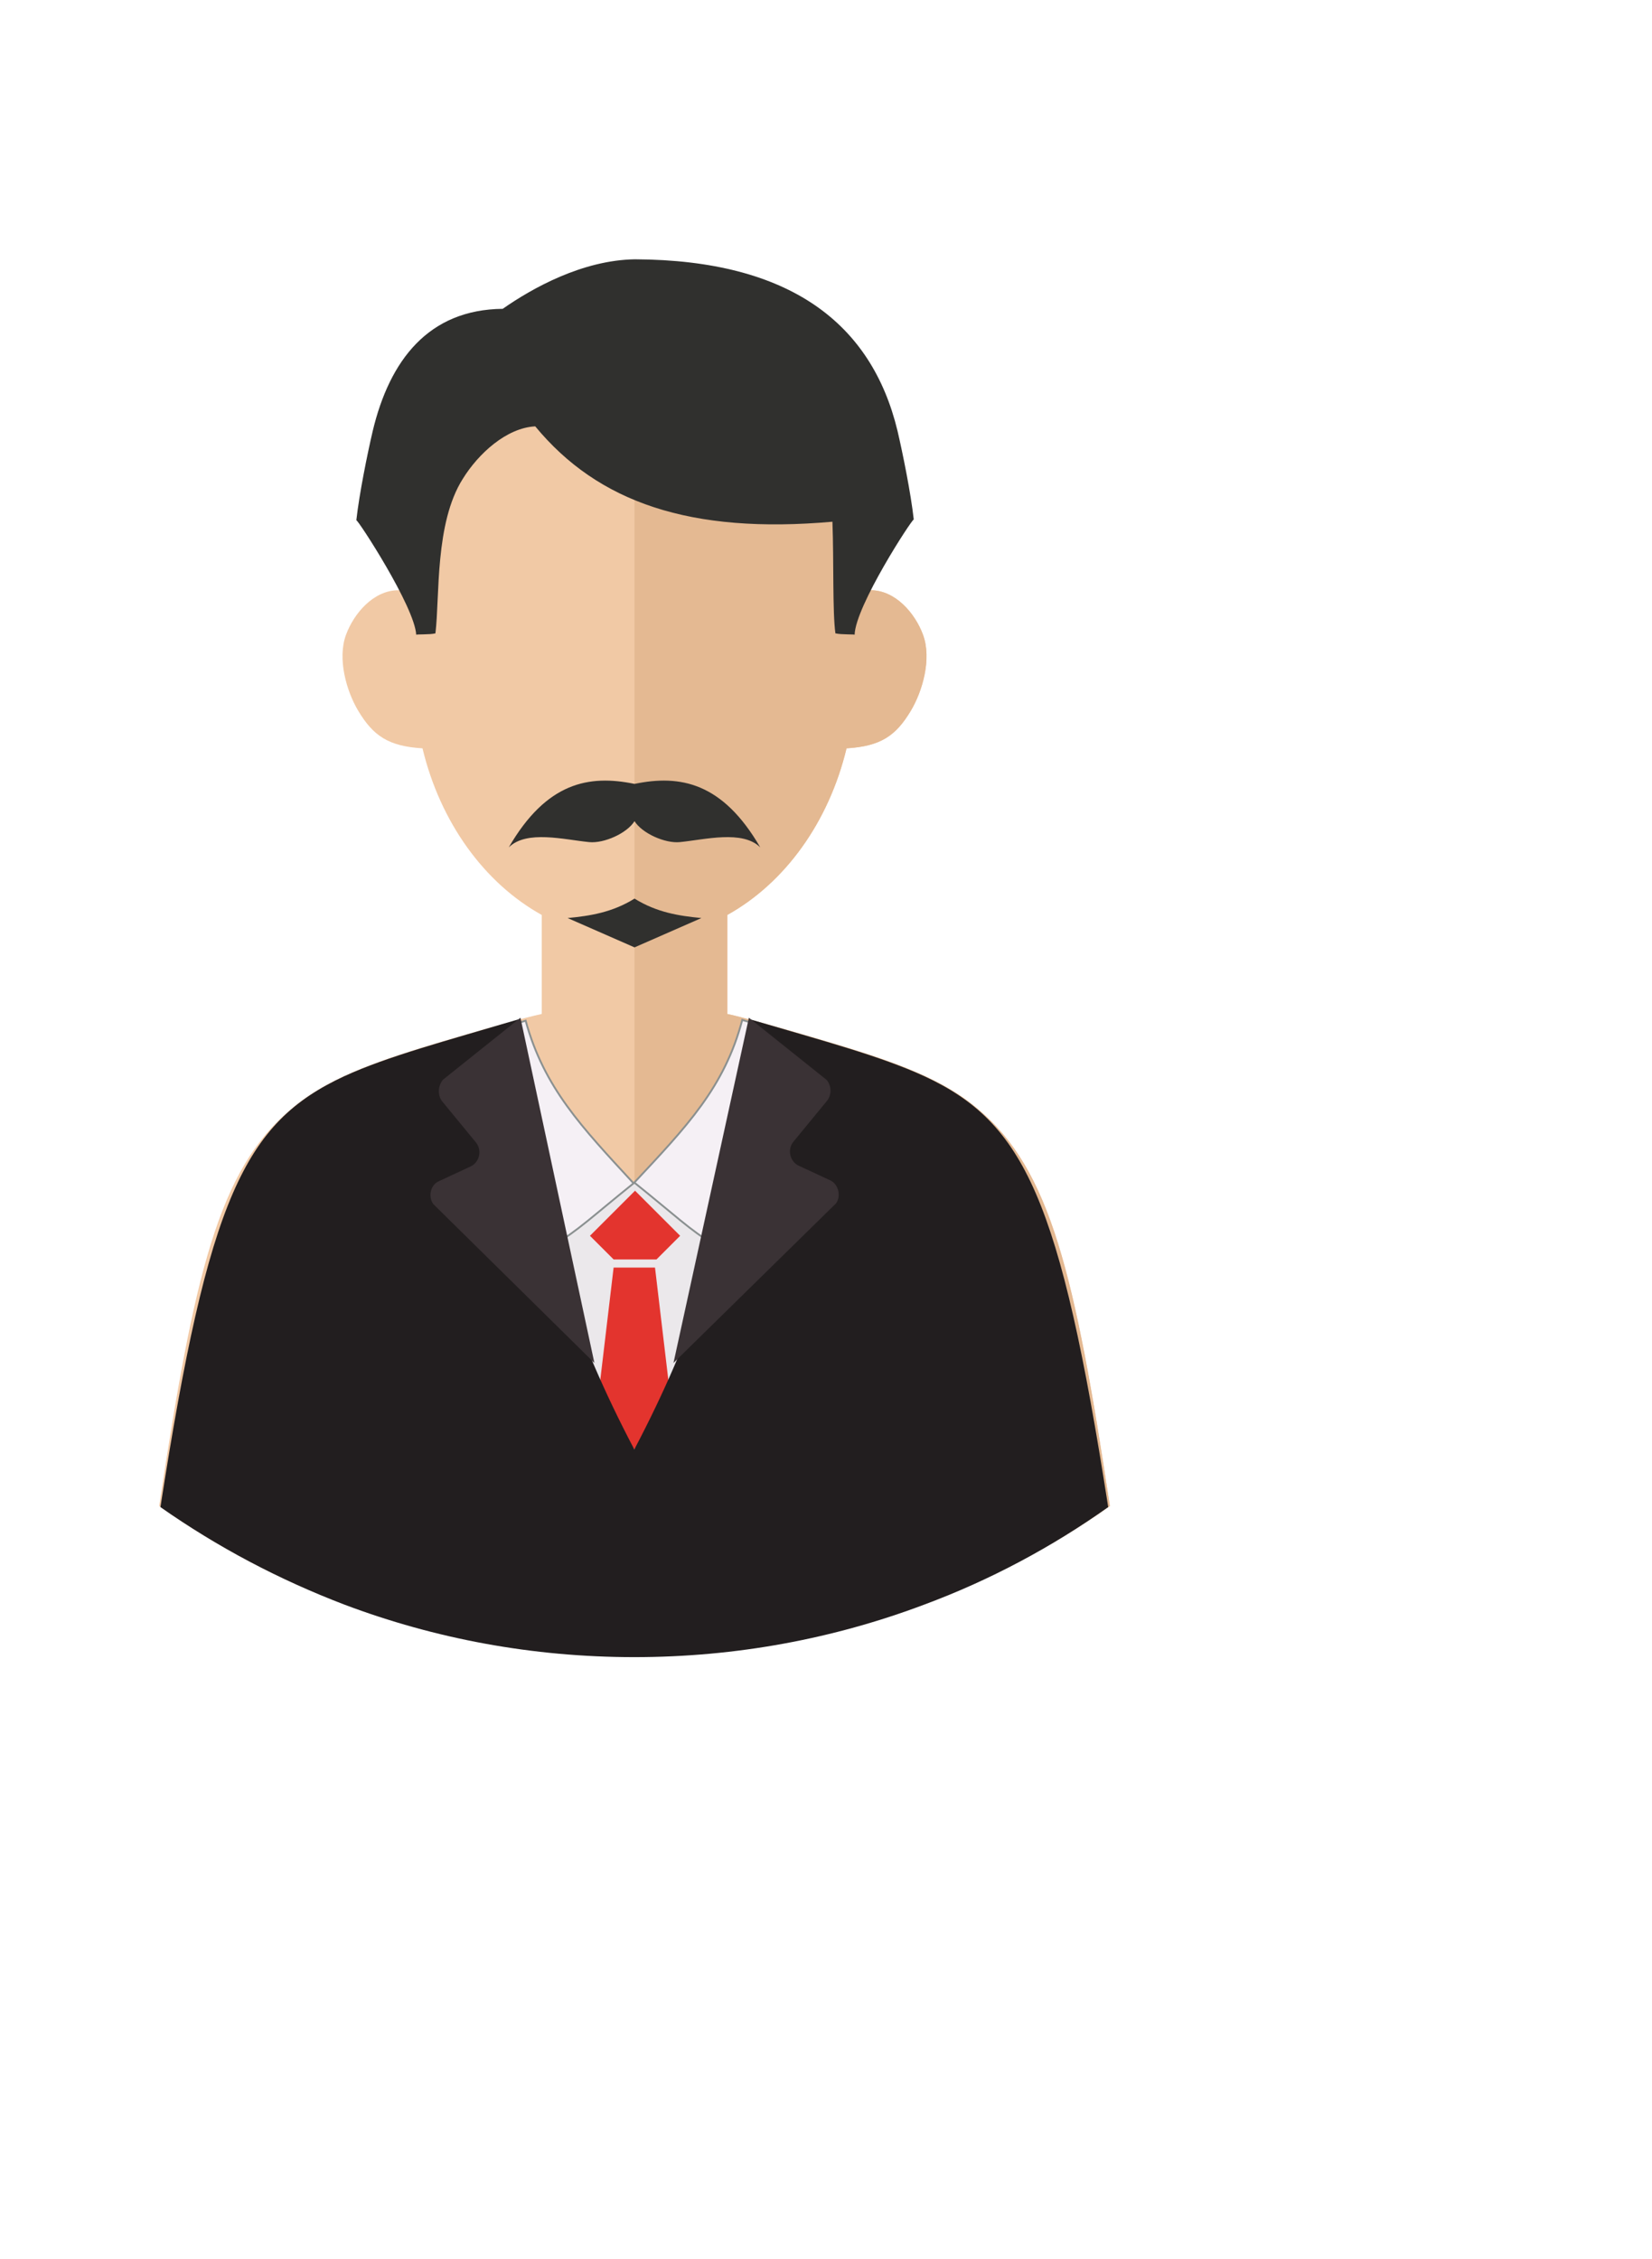 <svg id="svg-persona-government-administrator" xmlns="http://www.w3.org/2000/svg" version="1.1" viewBox="0 0 223.456 305.637" stroke-width="0.5" overflow="visible">
<defs><style></style></defs>
<g transform="matrix(1,0,0,-1,-25.901,281.678)">
    <svg id="face">
        <path fill="#f1c9a5"  d="M 111.728,57.58 C 135.658,57.58 157.838,65.115 176.023,77.94 C 171.279,109.355 167.997,123.432 158.177,131.643 C 152.738,136.268 145.332,138.577 134.373,141.767 C 131.521,142.596 126.711,143.982 124.277,144.51 L 124.278,157.903 C 132.054,162.221 138.002,170.432 140.407,180.443 C 145.044,180.721 147.083,182.158 149.096,185.514 C 150.676,188.148 151.954,192.542 150.754,195.8 C 149.682,198.711 147.022,201.832 143.663,201.832 C 142.799,201.832 141.959,201.638 141.183,201.288 C 138.882,218.286 126.521,231.276 111.728,231.276 C 96.935,231.276 84.574,218.286 82.273,201.288 C 81.497,201.638 80.657,201.832 79.793,201.832 C 76.434,201.832 73.774,198.711 72.702,195.8 C 71.502,192.542 72.78,188.148 74.36,185.514 C 76.373,182.158 78.412,180.721 83.049,180.443 C 85.454,170.432 91.402,162.221 99.178,157.903 L 99.179,144.51 C 96.745,143.982 91.935,142.596 89.083,141.767 C 78.124,138.577 70.718,136.268 65.279,131.643 C 55.459,123.432 52.177,109.355 47.433,77.94 C 65.618,65.115 87.798,57.58 111.728,57.58 Z" marker-start="none" marker-end="none"/>
        <path fill="#e4b992"  d="M 111.728,57.58 C 135.658,57.58 157.838,65.115 176.023,77.94 C 171.279,109.355 167.997,123.432 158.177,131.643 C 152.738,136.268 145.332,138.577 134.373,141.767 C 131.521,142.596 126.711,143.982 124.277,144.51 L 124.278,157.903 C 132.054,162.221 138.002,170.432 140.407,180.443 C 145.044,180.721 147.083,182.158 149.096,185.514 C 150.676,188.148 151.954,192.542 150.754,195.8 C 149.682,198.711 147.022,201.832 143.663,201.832 C 142.799,201.832 141.959,201.638 141.183,201.288 C 138.882,218.286 126.521,231.276 111.728,231.276 L 111.728,57.58 Z" marker-start="none" marker-end="none"/>
    </svg>
    <svg id="male-hair">
    <svg id="male-hair-head">
        <path fill="#30302E" d="M74.1 211.3c.4 3.6 1.5 9 2.2 12 2.3 9.7 7.6 16.5 17.6 16.6 4 2.8 10.8 6.6 17.9 6.7 21-.1 32-8.7 35.5-23.2.7-3 1.8-8.4 2.2-12-.2.1-7.9-11.7-8-15.6.1.1-1.8 0-2.6.2-.4 3-.2 9.6-.4 15.1-19.2-1.7-31.7 2.6-40.2 12.9-3.9-.2-7.7-3.7-9.8-7.1-3.8-6-3.1-15.9-3.7-20.9-.7-.2-2.7-.1-2.6-.2-.2 3.8-7.9 15.6-8.1 15.5z" marker-start="none" marker-end="none"/>
    </svg>
    <svg id="male-hair-mustache">
        <path fill="#30302E" d="M 111.728,153.516 L 102.68,157.484 C 105.696,157.774 108.712,158.237 111.728,160.115 C 114.744,158.237 117.76,157.774 120.776,157.484 L 111.728,153.516 Z" stroke-linecap="round" stroke-width="0.5" marker-start="none" marker-end="none"/>
        <path fill="#30302E" d="M 128.736,167.045 C 126.334,169.423 121.256,168.093 117.862,167.757 C 115.853,167.558 112.755,168.946 111.728,170.59 C 110.701,168.946 107.603,167.558 105.594,167.757 C 102.2,168.093 97.122,169.423 94.72,167.045 C 99.812,175.835 105.562,176.916 111.728,175.632 C 117.894,176.916 123.644,175.835 128.736,167.045 Z" marker-start="none" marker-end="none"/>
    </svg>
    </svg>
    <svg id="male-clothing">
        <svg id="male-clothing-shirt">
            <path fill="#ebe8eb" d="m132.9 142.2-21.2-20.7-21.2 20.7c.8-12 .9-33.8 21.2-69.5 20.3 35.7 20.4 57.5 21.2 69.5z" marker-start="none" marker-end="none"/>
            <path fill="#F5F0F5" d="M92.4 125.7c-1.1 5-2 10.2-2.7 15.7h0l7.3 2.2c2.5-9.1 7.6-14.4 14.6-22-5.6-4.5-7.5-6.4-10.9-8.4-2.5 2.3-5.7 7.2-8.3 12.5z" stroke="#8a9090" stroke-width="0.25" marker-start="none" marker-end="none"/>
            <path fill="#F5F0F5" d="M111.7 121.7c7.1 7.6 12.2 12.9 14.6 22l7.3-2.2h0c-.7-5.5-1.6-10.7-2.7-15.7-2.5-5.3-5.8-10.2-8.4-12.5-3.3 2-5.2 3.9-10.8 8.4z" stroke="#8a9090" stroke-width="0.25" marker-start="none" marker-end="none"/>
        </svg>
        <svg id="male-clothing-shirt-tie">
            <path fill="#E3342E" d="m108.9 111.3-3.2 3.2 6.1 6.1 6.1-6.1-3.2-3.2h-5.8z" marker-start="none" marker-end="none"/>
            <path fill="#E3342E" d="m106.8 92.5 2.1 17.7h5.6l2.1-17.7c-1.5-2.3-3.2-4.6-4.9-6.9-1.7 2.3-3.4 4.6-4.9 6.9z" marker-start="none" marker-end="none"/>
        </svg>
        <svg id="male-clothing-court">
            <path fill="#221E1F" d="M111.7 85.6c-16.8 31.9-14.2 50.8-15.6 58.2-10.1-3-17.7-5-23.6-7.7-13.6-6.3-18.4-16.6-24.9-58.3 7.7-5.4 16-9.8 24.9-13.2 12.2-4.6 25.4-7.1 39.2-7.1s27 2.5 39.2 7.1c8.9 3.3 17.3 7.8 24.9 13.2-6.5 41.7-11.3 52-24.9 58.3-5.9 2.7-13.4 4.7-23.6 7.7-1.3-7.3 1.2-26.3-15.6-58.2z" marker-start="none" marker-end="none"/>
            <path fill="#3A3235" d="m127.2 144 10.5-8.4c.7-.8.7-2 .1-2.8l-4.6-5.6c-.8-1-.5-2.6.7-3.2l4.3-2c1.1-.5 1.5-2.1.8-3.1l-22-21.6 10.2 46.7zm-20.9-46.7-21.8 21.5c-.7 1-.4 2.6.8 3.1l4.3 2c1.2.6 1.5 2.2.7 3.2l-4.6 5.6c-.6.8-.6 2 .1 2.9l10.5 8.4 10-46.7z" marker-start="none" marker-end="none"/>
        </svg>
    </svg>
</g>
</svg>
